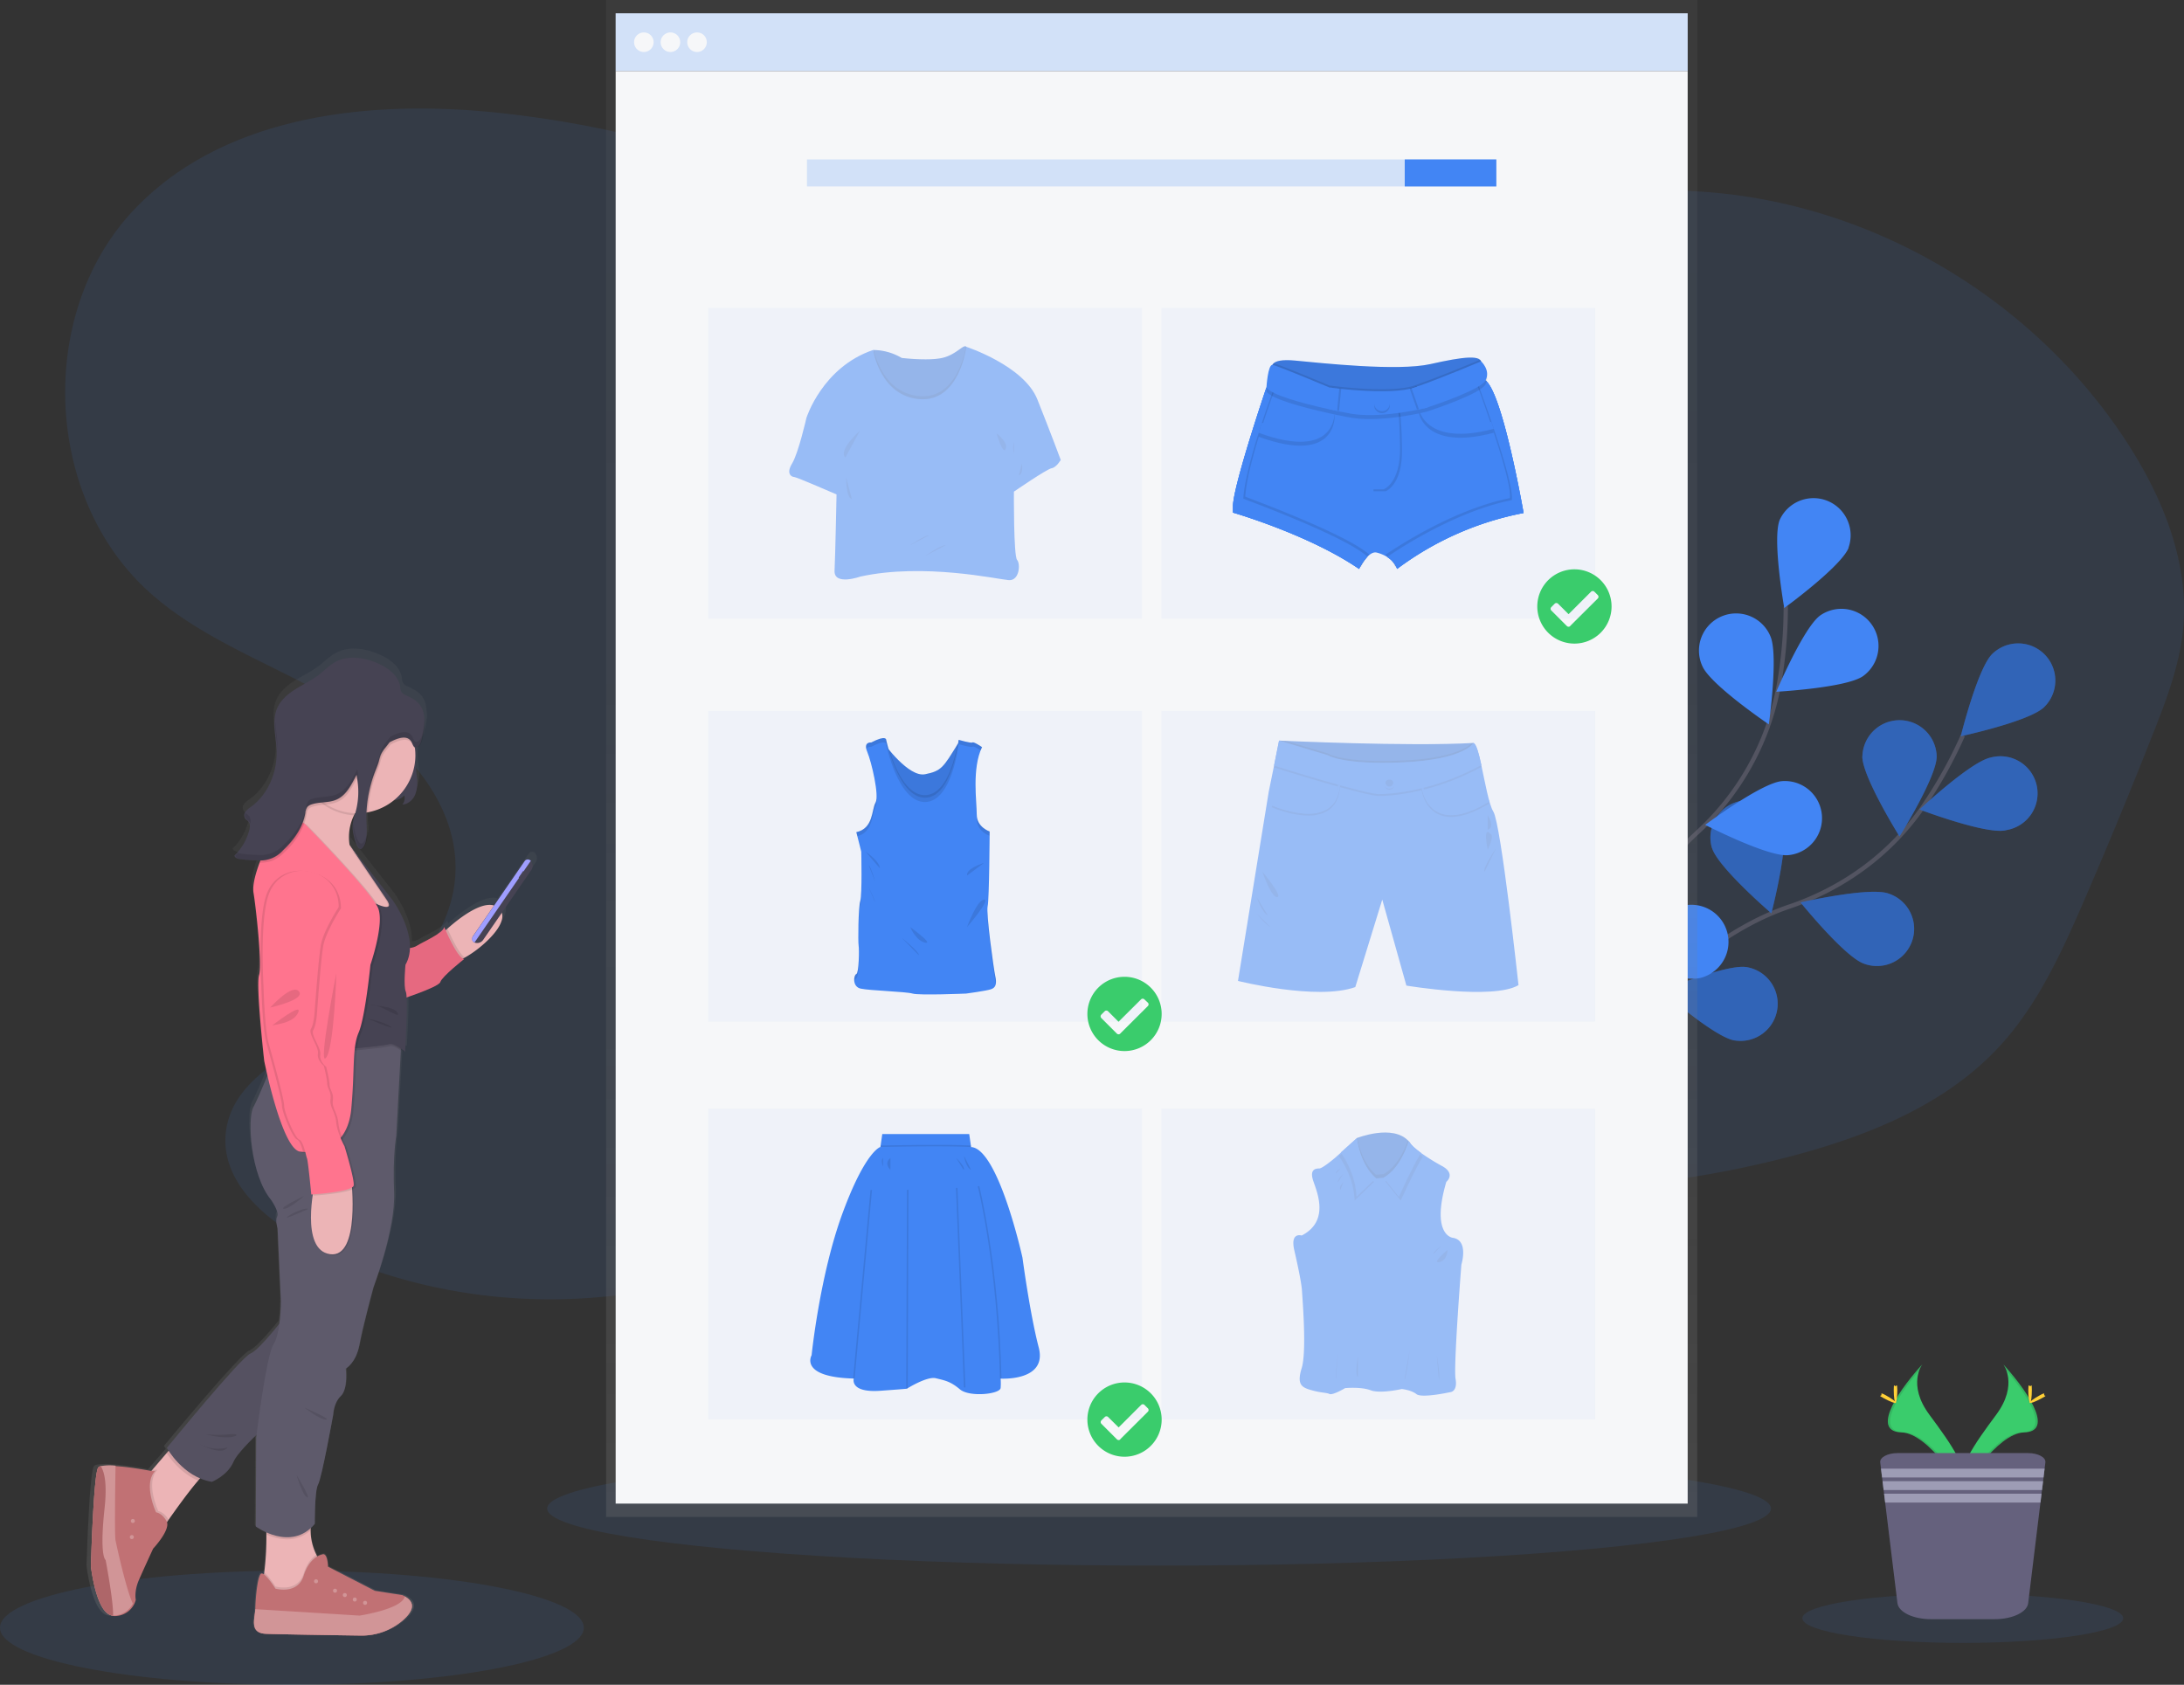 <svg id="_8fc77738-ee79-4216-bfe1-e1f5c470859a" data-name="8fc77738-ee79-4216-bfe1-e1f5c470859a" xmlns="http://www.w3.org/2000/svg" xmlns:xlink="http://www.w3.org/1999/xlink" viewBox="0 0 1015.59 783.53"><rect x="0" y="0" width="1015.59" height="783.53" fill="#333333" stroke="none"/><defs><style>.cls-1,.cls-3,.cls-8{fill:#4285f4;}.cls-1,.cls-10,.cls-16{opacity:0.1;}.cls-1,.cls-10,.cls-20,.cls-4,.cls-8{isolation:isolate;}.cls-15,.cls-2{fill:none;stroke-miterlimit:10;}.cls-2{stroke:#535461;stroke-width:2px;}.cls-20,.cls-4{opacity:0.25;}.cls-5{fill:url(#linear-gradient);}.cls-6{fill:#f6f7f9;}.cls-7,.cls-8{opacity:0.2;}.cls-9{fill:#3acc6c;}.cls-11{fill:#ffd037;}.cls-12{fill:#65617d;}.cls-13{fill:#9d9cb5;}.cls-14{opacity:0.5;}.cls-15{stroke:#4285f4;}.cls-17{fill:url(#linear-gradient-2);}.cls-18{fill:#ecb4b6;}.cls-19{fill:#c17174;}.cls-20{fill:#fff;}.cls-21{fill:#ff748e;}.cls-22{fill:#5e5a6b;}.cls-23{fill:#464353;}.cls-24{fill:#9f9eff;}</style><linearGradient id="linear-gradient" x1="535.54" y1="80.54" x2="535.54" y2="786" gradientTransform="matrix(1, 0, 0, -1, 0, 786)" gradientUnits="userSpaceOnUse"><stop offset="0" stop-color="gray" stop-opacity="0.25"/><stop offset="0.54" stop-color="gray" stop-opacity="0.12"/><stop offset="1" stop-color="gray" stop-opacity="0.1"/></linearGradient><linearGradient id="linear-gradient-2" x1="237.21" y1="-32.82" x2="237.21" y2="426.14" gradientTransform="matrix(1, 0, 0, -1, -92.22, 727.77)" xlink:href="#linear-gradient"/></defs><title>undraw_online_shopping_ga73</title><path class="cls-1" d="M637.08,126.32c-42.28,26.74-97.12,25-145.17,11.1s-92.2-38.69-139-56.3A490.82,490.82,0,0,0,230.78,52.36C171.11,46.19,104.48,53.7,62.9,96.93c-46.3,48.15-42.75,135,7.33,179.18,25.47,22.48,58.83,33.51,87.92,51.06s56,46.7,53.53,80.58c-2.29,31.36-29,55.43-56.54,70.53C133.81,490,107.54,502.69,105,526.86c-2.48,23.39,19.6,41.72,40.69,52.14,68.8,34,153.56,33.67,222.09-.86,24.45-12.32,46.93-28.7,72.57-38.3,67.33-25.21,141.51.17,212.8,9.45a469.33,469.33,0,0,0,181-11.91c35.3-9.42,70.74-23.82,95.54-50.65,17.88-19.35,29-43.83,39.49-68q16.73-38.69,32.16-77.9c6.18-15.7,12.26-31.7,13.85-48.5,2.89-30.43-9.28-60.51-25.87-86.2-39.4-61-105.71-103.87-177.51-114.76S664,101.77,608.29,148.3"/><ellipse class="cls-1" cx="135.74" cy="756.99" rx="135.74" ry="26.54"/><ellipse class="cls-1" cx="538.99" cy="701.56" rx="284.54" ry="26.54"/><path class="cls-2" d="M732.13,512.6s39.89-70.66,100-91C857.34,413.05,879.35,397,894.4,375A207.8,207.8,0,0,0,912.78,342"/><path class="cls-3" d="M950.51,328.89c-6.85,6.64-38.73,13.51-38.73,13.51s7.83-31.65,14.67-38.3a17.27,17.27,0,0,1,24.06,24.79Z"/><path class="cls-3" d="M932.48,386.18c-9.36,1.85-39.85-9.71-39.85-9.71s23.77-22.32,33.12-24.18A17.28,17.28,0,1,1,933.22,386c-.25.06-.49.11-.74.15Z"/><path class="cls-3" d="M866.78,448.17c-9-3.12-29.5-28.49-29.5-28.49s31.79-7.28,40.8-4.16a17.28,17.28,0,0,1-10.52,32.92Z"/><path class="cls-3" d="M806.57,483.88c-9.41-1.55-33.89-23.11-33.89-23.11s30.1-12.54,39.51-11a17.27,17.27,0,1,1-5.62,34.08h0Z"/><path class="cls-3" d="M866,351.77C866,361.31,883.3,389,883.3,389s17.28-27.66,17.29-37.2a17.28,17.28,0,0,0-34.55,0Z"/><path class="cls-3" d="M796.12,394.4c2.85,9.1,27.59,30.34,27.59,30.34s8.22-31.56,5.37-40.66a17.29,17.29,0,0,0-33,10.32Z"/><path class="cls-3" d="M733.84,445.19c1.27,9.46,22.08,34.57,22.08,34.57s13.43-29.71,12.16-39.17a17.27,17.27,0,1,0-34.24,4.6Z"/><path class="cls-4" d="M950.51,328.89c-6.85,6.64-38.73,13.51-38.73,13.51s7.83-31.65,14.67-38.3a17.27,17.27,0,0,1,24.06,24.79Z"/><path class="cls-4" d="M932.48,386.18c-9.36,1.85-39.85-9.71-39.85-9.71s23.77-22.32,33.12-24.18A17.28,17.28,0,1,1,933.22,386c-.25.06-.49.11-.74.15Z"/><path class="cls-4" d="M866.78,448.17c-9-3.12-29.5-28.49-29.5-28.49s31.79-7.28,40.8-4.16a17.28,17.28,0,0,1-10.52,32.92Z"/><path class="cls-4" d="M806.57,483.88c-9.41-1.55-33.89-23.11-33.89-23.11s30.1-12.54,39.51-11a17.27,17.27,0,1,1-5.62,34.08h0Z"/><path class="cls-4" d="M866,351.77C866,361.31,883.3,389,883.3,389s17.28-27.66,17.29-37.2a17.28,17.28,0,0,0-34.55,0Z"/><path class="cls-4" d="M796.12,394.4c2.85,9.1,27.59,30.34,27.59,30.34s8.22-31.56,5.37-40.66a17.29,17.29,0,0,0-33,10.32Z"/><path class="cls-4" d="M733.84,445.19c1.27,9.46,22.08,34.57,22.08,34.57s13.43-29.71,12.16-39.17a17.27,17.27,0,1,0-34.24,4.6Z"/><path class="cls-2" d="M734.43,511.19s7.83-80.76,54.49-123.71A123,123,0,0,0,827,319.66a206.8,206.8,0,0,0,3.4-37.66"/><path class="cls-3" d="M859.63,254.77c-3.57,8.85-29.93,28-29.93,28s-5.68-32.11-2.11-41a17.27,17.27,0,0,1,32,12.91Z"/><path class="cls-3" d="M866.35,314.43c-7.8,5.49-40.36,7.28-40.36,7.28s12.69-30,20.49-35.53a17.27,17.27,0,0,1,19.87,28.25Z"/><path class="cls-3" d="M831.44,397.71c-9.5.8-38.51-14.09-38.51-14.09s26.11-19.53,35.62-20.33a17.27,17.27,0,0,1,2.89,34.42Z"/><path class="cls-3" d="M790.84,454.77c-9.23,2.39-40.34-7.38-40.34-7.38s22.44-23.67,31.67-26.06a17.27,17.27,0,0,1,8.67,33.44Z"/><path class="cls-3" d="M791.66,309.87c3.87,8.72,30.86,27,30.86,27s4.59-32.28.73-41a17.28,17.28,0,1,0-31.59,14Z"/><path class="cls-3" d="M745,377.21c6.3,7.16,37.53,16.55,37.53,16.55s-5.28-32.18-11.57-39.35a17.29,17.29,0,0,0-26,22.8Z"/><path class="cls-3" d="M708.67,448.88c5,8.13,34.19,22.66,34.19,22.66s.24-32.61-4.75-40.74a17.27,17.27,0,1,0-29.44,18.08Z"/><polygon class="cls-5" points="281.84 0 281.84 27.38 281.84 705.46 789.24 705.46 789.24 27.38 789.24 0 281.84 0"/><rect class="cls-6" x="286.29" y="6.19" width="498.5" height="26.89"/><g class="cls-7"><rect class="cls-3" x="286.29" y="6.19" width="498.5" height="26.89"/></g><rect class="cls-6" x="286.29" y="33.08" width="498.5" height="666.19"/><circle class="cls-6" cx="299.4" cy="19.63" r="4.56"/><circle class="cls-6" cx="311.76" cy="19.63" r="4.56"/><circle class="cls-6" cx="324.12" cy="19.63" r="4.56"/><g class="cls-7"><rect class="cls-3" x="375.26" y="74.15" width="320.55" height="12.55"/></g><rect class="cls-3" x="653.22" y="74.15" width="42.59" height="12.55"/><g class="cls-7"><rect class="cls-8" x="329.32" y="330.62" width="201.72" height="144.49"/></g><g class="cls-7"><rect class="cls-8" x="329.32" y="143.19" width="201.72" height="144.49"/></g><g class="cls-7"><rect class="cls-8" x="329.32" y="515.61" width="201.72" height="144.49"/></g><g class="cls-7"><rect class="cls-8" x="540.04" y="330.62" width="201.72" height="144.49"/></g><g class="cls-7"><rect class="cls-8" x="540.04" y="143.19" width="201.72" height="144.49"/></g><g class="cls-7"><rect class="cls-8" x="540.04" y="515.61" width="201.72" height="144.49"/></g><path class="cls-9" d="M931.57,634.5s7.14,9.33-3.29,23.41-19,26-15.55,34.76c0,0,15.73-26.16,28.54-26.52S945.66,650.23,931.57,634.5Z"/><path class="cls-10" d="M931.57,634.5a11.74,11.74,0,0,1,1.46,2.92c12.5,14.68,19.15,28.38,7.14,28.73-11.18.32-24.61,20.32-27.82,25.37a11.9,11.9,0,0,0,.38,1.15s15.73-26.16,28.54-26.52S945.66,650.23,931.57,634.5Z"/><path class="cls-11" d="M944.84,646.39c0,3.28-.37,5.94-.82,5.94s-.83-2.66-.83-5.94.46-1.74.92-1.74S944.84,643.1,944.84,646.39Z"/><path class="cls-11" d="M949.39,650.31c-2.88,1.57-5.4,2.52-5.61,2.12s1.94-2,4.82-3.57,1.75-.42,2,0S952.27,648.77,949.39,650.31Z"/><path class="cls-9" d="M893.89,634.5s-7.14,9.33,3.29,23.41,19,26,15.55,34.76c0,0-15.73-26.16-28.54-26.52S879.78,650.23,893.89,634.5Z"/><path class="cls-10" d="M893.89,634.5a11.74,11.74,0,0,0-1.46,2.92c-12.5,14.68-19.15,28.38-7.14,28.73,11.19.32,24.61,20.32,27.82,25.37a9.11,9.11,0,0,1-.38,1.15S897,666.51,884.19,666.15,879.78,650.23,893.89,634.5Z"/><path class="cls-11" d="M880.62,646.39c0,3.28.37,5.94.83,5.94s.82-2.66.82-5.94-.46-1.74-.91-1.74S880.62,643.1,880.62,646.39Z"/><path class="cls-11" d="M876.07,650.31c2.89,1.57,5.4,2.52,5.62,2.12s-2-2-4.83-3.57-1.75-.42-2,0S873.19,648.77,876.07,650.31Z"/><ellipse class="cls-1" cx="912.73" cy="752.6" rx="74.6" ry="11.45"/><path class="cls-12" d="M951.13,680.1l-.36,2.91-.5,4.12-.21,1.71-.5,4.12-.22,1.72-.5,4.11-5.71,46.8c-.51,4.18-7.33,7.43-15.57,7.43H897.9c-8.24,0-15-3.25-15.56-7.43l-5.72-46.82-.5-4.11-.21-1.72-.51-4.12-.21-1.71-.5-4.12-.36-2.91c-.28-2.31,3.45-4.31,8.07-4.31h60.67C947.72,675.77,951.42,677.77,951.13,680.1Z"/><polygon class="cls-13" points="950.77 683.01 950.27 687.12 875.19 687.12 874.69 683.01 950.77 683.01"/><polygon class="cls-13" points="950.06 688.84 949.56 692.96 875.91 692.96 875.4 688.84 950.06 688.84"/><polygon class="cls-13" points="949.34 694.67 948.84 698.79 876.62 698.79 876.12 694.67 949.34 694.67"/><path class="cls-3" d="M591.61,171.11s-1.83-4.57,10.51-3.43,47.77,5.08,63.09,1.63,24.45-4.55,23.54,0-26.51,14.83-26.51,14.83l-33.15,3.43-24.45-3.89-13.13-7.77Z"/><path class="cls-10" d="M688.78,169.31c-.92,4.55-26.51,14.83-26.51,14.83l-33.15,3.43-24.45-3.88-13.12-7.77.09-4.8a2,2,0,0,1,.7-2.21c1.13-1,3.77-1.78,9.81-1.22,12.35,1.14,47.77,5.07,63.09,1.62,12.48-2.81,20.86-4.06,23-2A2,2,0,0,1,688.78,169.31Z"/><path class="cls-3" d="M708.48,238.54a143.1,143.1,0,0,0-58.82,26A10.87,10.87,0,0,0,645,259a16.49,16.49,0,0,0-4.76-2c-1.53-.39-3,.54-4.35,1.88a24.68,24.68,0,0,0-3.87,5.73c-23.31-16-58.67-26.21-58.67-26.21v-3.2a17.67,17.67,0,0,1,.23-2.25c.12-.86.27-1.62.46-2.55,3-15.26,14.86-50.13,14.86-50.13h13.41l26,5.4,29.25-1.79L687,177.77l3.82-.8c6.37,5,13.6,40,16.44,54.9.36,1.89.64,3.45.85,4.6C708.35,237.77,708.48,238.54,708.48,238.54Z"/><path class="cls-3" d="M578.16,231.93c.77-14.65,12.41-46.4,14.38-51.67h-3.67s-12.56,37-15.11,51.44a.21.21,0,0,0,0,.11c-.07.39-.14.77-.19,1.13-.12.86-.2,1.62-.23,2.25v3.2S608.7,248.61,632,264.6a24.68,24.68,0,0,1,3.87-5.73C627,250.77,593.18,237.57,578.16,231.93Z"/><path class="cls-3" d="M708.1,236.43c-.09-.51-.2-1.1-.32-1.75-.15-.84-.33-1.79-.53-2.85h0c-2.84-14.92-10.07-49.93-16.44-54.9l-3.82.8c2.32,6.23,17.27,46.91,16,54.85-25,5-50.34,21.25-58,26.44a10.87,10.87,0,0,1,4.69,5.57,143.1,143.1,0,0,1,58.82-26S708.35,237.77,708.1,236.43Z"/><path class="cls-10" d="M579.08,231c.76-14.65,12.41-46.4,14.38-51.66h-3.68s-12.56,37-15.11,51.43v.11q-.1.6-.18,1.14c-.12.86-.2,1.62-.23,2.25v3.2s35.35,10.21,58.67,26.21a24.64,24.64,0,0,1,3.86-5.73C627.88,249.88,594.1,236.65,579.08,231Z"/><path class="cls-3" d="M578.16,231.93c.77-14.65,12.41-46.4,14.38-51.67h-3.67s-12.56,37-15.11,51.44a.21.21,0,0,0,0,.11c-.07.39-.14.77-.19,1.13-.12.86-.2,1.62-.23,2.25v3.2S608.7,248.61,632,264.6a24.68,24.68,0,0,1,3.87-5.73C627,250.77,593.18,237.57,578.16,231.93Z"/><path class="cls-10" d="M707.19,235.51l-.32-1.75c-.16-.84-.33-1.78-.53-2.85h0C703.51,216,696.27,181,689.9,176l-3.81.81c2.32,6.23,17.27,46.91,16,54.85-25,5-50.35,21.25-58,26.43a10.93,10.93,0,0,1,4.69,5.58,143,143,0,0,1,58.81-26.06S707.44,236.87,707.19,235.51Z"/><path class="cls-3" d="M708.1,236.43c-.09-.51-.2-1.1-.32-1.75-.15-.84-.33-1.79-.53-2.85h0c-2.84-14.92-10.07-49.93-16.44-54.9l-3.82.8c2.32,6.23,17.27,46.91,16,54.85-25,5-50.34,21.25-58,26.44a10.87,10.87,0,0,1,4.69,5.57,143.1,143.1,0,0,1,58.82-26S708.35,237.77,708.1,236.43Z"/><path class="cls-10" d="M586.85,198.34s23.2,14.6,28.62-6.78l5.16,1.38s1.7,23.69-35.32,10.17Z"/><path class="cls-3" d="M586.85,196.51s23.2,14.6,28.62-6.78l5.16,1.38s1.7,23.69-35.32,10.17Z"/><path class="cls-10" d="M659.85,192.25s3,17.47,34.79,9l-1.12-3.3s-21.71,9-29.58-6.63Z"/><path class="cls-3" d="M659.85,190.42s3,17.47,34.79,9l-1.12-3.3s-21.71,9-29.58-6.63Z"/><path class="cls-10" d="M638.69,192v36.46h5.64s7.8-2.81,7.62-19.2-1.37-20.8-1.37-20.8Z"/><path class="cls-3" d="M637.78,191.11v36.46h5.64s7.8-2.81,7.62-19.2-1.38-20.8-1.38-20.8Z"/><path class="cls-10" d="M690.78,178.77c-2.3,4.28-23.18,11.31-26.87,12.52l-.56.18s-1.32.34-3.53.8c-6.72,1.4-21.7,4-33,1.72-1.64-.32-3.34-.67-5.07-1l-4-.87c-13-2.89-26.45-6.67-28.84-10,0,0,.65-10.87,2.84-10.58s26.64,10.58,26.64,10.58l.35,0c.63.08,2.06.26,4.07.49,7.94.87,24.67,2.25,33.67-.16.43-.12.83-.24,1.22-.38.68-.23,1.39-.47,2.12-.74,11.58-4.1,28.92-11.44,28.92-11.44S693.32,174.06,690.78,178.77Z"/><path class="cls-10" d="M688.78,169.31c-.92,4.55-26.51,14.83-26.51,14.83l-33.15,3.43-24.45-3.88-13.12-7.77.09-4.8a2,2,0,0,1,.7-2.21c4.35,1.32,26,10.43,26,10.43l.35,0c.63.08,2.06.26,4.07.49,7.94.87,24.67,2.25,33.67-.16.43-.12.83-.24,1.22-.38.68-.22,1.39-.47,2.12-.74,10.47-3.71,25.66-10.07,28.47-11.25A2,2,0,0,1,688.78,169.31Z"/><path class="cls-3" d="M690.78,176.93c-2.3,4.28-23.18,11.3-26.87,12.51l-.56.19s-1.32.33-3.53.79c-6.72,1.4-21.7,4-33,1.72-1.64-.32-3.34-.67-5.07-1l-4-.87c-13-2.89-26.45-6.67-28.84-10,0,0,.65-10.87,2.84-10.57s26.64,10.57,26.64,10.57l.35,0c.63.08,2.06.27,4.07.49,7.94.87,24.67,2.25,33.67-.16.43-.12.83-.24,1.22-.38.68-.22,1.39-.47,2.12-.74,11.58-4.1,28.92-11.44,28.92-11.44S693.32,172.24,690.78,176.93Z"/><circle class="cls-10" cx="642.65" cy="188.48" r="3.66"/><circle class="cls-3" cx="642.65" cy="187.56" r="3.66"/><path class="cls-10" d="M623.68,180.77l-1,10.32-4-.87,1-9.94C620.24,180.38,621.68,180.57,623.68,180.77Z"/><path class="cls-3" d="M622.78,180.77l-1,10.32-4-.87,1-9.94C619.33,180.38,620.78,180.57,622.78,180.77Z"/><path class="cls-10" d="M663,189.44l-.56.19s-1.31.33-3.53.79l-3.41-9.79c.43-.12.84-.24,1.23-.38.68-.22,1.39-.47,2.12-.74Z"/><path class="cls-3" d="M663.94,189.44l-.56.19s-1.32.33-3.53.79l-3.41-9.79c.43-.12.83-.24,1.22-.38.68-.22,1.39-.47,2.12-.74Z"/><g class="cls-14"><path class="cls-3" d="M406,162.77a26.34,26.34,0,0,1,13.29,3.69s12.18,1.48,18.82,0,10-6.64,11.26-5.17,1.29,15.32,1.29,15.32L445,191.93,432,201.52l-20.48-5.9-6.78-17.33Z"/><path class="cls-10" d="M450.68,176.63,445,192,432,201.54l-20.48-5.9-6.78-17.35,1.29-15.5h.3a27.15,27.15,0,0,1,13,3.7s12.18,1.48,18.82,0c6.31-1.4,9.63-6.14,11-5.34h0a.65.65,0,0,1,.21.16C450.68,162.77,450.68,176.63,450.68,176.63Z"/><path class="cls-10" d="M450.68,176.63,445,192,432,201.54l-20.48-5.9-6.78-17.35,1.29-15.5h.3c1.14,4.89,6,20.33,21.48,21.42,15.92,1.11,20.44-17.83,21.38-23.05a.65.65,0,0,1,.21.16C450.68,162.77,450.68,176.63,450.68,176.63Z"/><path class="cls-3" d="M406,162.77s3.32,21.59,21.78,22.88,21.59-24.36,21.59-24.36,26.76,8.77,33,24.41,10.89,28.19,10.89,28.19-2,3.5-4.25,3.87-17.53,10.89-17.53,10.89-.18,29.9,1.48,31.74,1.11,9.78-3.88,9.41-39.49-8.12-69-1.66c0,0-12.36,4.43-12-2.77s.92-35.43.92-35.43-18.64-8.12-19.74-8.12-3.88-1.46-.93-6.27S375,194.33,375,194.33,382.4,170.77,406,162.77Z"/><path class="cls-10" d="M463.41,201.54s5.54,4.06,4.25,7.2S463.41,201.54,463.41,201.54Z"/><path class="cls-10" d="M471.53,205.44a9.93,9.93,0,0,0,0,5.51"/><path class="cls-10" d="M475.22,215.57s.74,5-1.47,5.53"/><path class="cls-10" d="M399.93,200.25s-10.33,9-6.83,12.55"/><path class="cls-10" d="M393.47,222s-.17,9.41,2.68,10.15"/><path class="cls-10" d="M423.18,253.58s7-4.79,8.86-4.61"/><path class="cls-10" d="M430.18,258.57s7.58-5.36,9.61-5"/></g><g class="cls-14"><path class="cls-3" d="M594.78,344.42s60.38,2.86,90.4,1.1l-.66,7.92-53.12,7-15.72-4.84Z"/><path class="cls-10" d="M685.22,345.52l-.66,7.92-53.11,7-15.73-4.84-20.94-11.18s1.24.07,3.45.16h0c13.1.57,60.27,2.41,86.17,1Z"/><path class="cls-3" d="M706.12,458.14c-11.66,7-52.13.22-52.13.22l-11.22-40-12.54,40.69c-17.81,6.38-54.55-2.86-54.55-2.86l14.3-88,2.47-12.13,2.33-11.64,22.66,6.82s6.81,4.62,35.19,3.3,32.55-9,32.55-9c1.25.36,2.44,4.77,3.64,10.25,1.74,8,3.51,18.26,5.6,21.65C698,383.14,706.12,458.14,706.12,458.14Z"/><path class="cls-10" d="M688.86,356.65c-25.3,13.89-47.08,13.51-47.08,13.51-5.39.66-49.33-13.23-49.33-13.23l2.33-11.63,22.66,6.82s6.81,4.62,35.19,3.3,32.55-9,32.55-9C686.47,346.77,687.66,351.17,688.86,356.65Z"/><path class="cls-10" d="M685.22,345.52l-.66,7.92-53.11,7-15.73-4.84-20.94-11.18s1.24.07,3.45.16h0l19.2,5.78s6.81,4.62,35.19,3.3c22.29-1,29.65-6,31.78-8.09Z"/><path class="cls-3" d="M688.86,355.77c-25.3,13.89-47.08,13.51-47.08,13.51-5.39.66-49.33-13.23-49.33-13.23l2.33-11.63,22.66,6.82s6.81,4.62,35.19,3.3,32.55-9,32.55-9C686.47,345.88,687.66,350.29,688.86,355.77Z"/><circle class="cls-10" cx="646.07" cy="364.87" r="2.31"/><circle class="cls-15" cx="646.07" cy="363.99" r="2.31"/><path class="cls-10" d="M587,405.35s4.07,12.1,6.93,11.88S587,405.35,587,405.35Z"/><path class="cls-10" d="M584.37,417.23s2.53,7.26,5.17,8.47"/><path class="cls-10" d="M584.37,424.82s4,5.06,6.37,6.27"/><path class="cls-10" d="M691.78,379.07s3.74,5.61,0,6.82"/><path class="cls-10" d="M693.48,388.19c-4.34-5.15-1.66,7-1.66,7S694.59,389.51,693.48,388.19Z"/><path class="cls-10" d="M695.67,394.46s-6.6,9.79-5.28,10.89"/><path class="cls-10" d="M608.36,379.28c-8.09,0-16.53-3.66-17-3.88l.36-.81c.16.08,16.31,7.09,25,1.83,3.3-2,5.15-5.52,5.51-10.5l.88.07c-.38,5.28-2.38,9-5.94,11.18A16.93,16.93,0,0,1,608.36,379.28Z"/><path class="cls-3" d="M608.36,378.4c-8.09,0-16.53-3.66-17-3.88l.36-.8c.16.07,16.31,7.08,25,1.82,3.3-2,5.15-5.52,5.51-10.5l.88.07c-.38,5.28-2.38,9-5.94,11.18A16.93,16.93,0,0,1,608.36,378.4Z"/><path class="cls-10" d="M674.78,379.94a13.68,13.68,0,0,1-6-1.29c-6.56-3.16-7.62-10.9-7.67-11.23l.88-.11c0,.08,1,7.61,7.18,10.55,5.46,2.63,13.21,1,23-5l.45.75C685.65,377.83,679.68,379.94,674.78,379.94Z"/><path class="cls-3" d="M674.78,379.06a13.68,13.68,0,0,1-6-1.29c-6.56-3.16-7.62-10.9-7.67-11.23l.88-.11c0,.08,1,7.61,7.18,10.55,5.46,2.63,13.21,1,23-5l.45.75C685.65,377,679.68,379.06,674.78,379.06Z"/></g><path class="cls-3" d="M411.12,345.77s11.35,15.85,19.06,14.31,8.47-3.23,15.32-14.31l5.62,12.93-6.62,16-7.84,10.15L420,382.24l-5.38-18.16Z"/><path class="cls-10" d="M451.12,358.69l-6.62,16-7.84,10.15L420,382.23l-5.38-18.16-3.54-18.3s1,1.38,2.56,3.28c3.81,4.55,11.06,12.11,16.5,11,7.6-1.52,8.45-3.19,15.05-13.86l.27-.45Z"/><path class="cls-10" d="M451.12,358.69l-6.62,16-7.84,10.15L420,382.23l-5.38-18.16-3.54-18.3s1,1.38,2.56,3.28c2.48,8,7.81,20.83,16.5,20.72,9.81-.11,13.77-16.36,15.05-23.55l.27-.45Z"/><path class="cls-3" d="M405.12,345.3s-3.85-.46-1.85,4.31,5.69,20.46,3.85,23.69-.92,12-8.92,13.7l2.3,9.07s.46,20-.46,22.93-1.08,19.07-.77,20.76.16,12.77-1.07,13.24-2,5.84,2,6.76,21.07,1.39,24.15,2.31,24.92,0,24.92,0,9.23-1.23,11.54-2,2.77-2.61,2-6.15-4.31-29.23-3.54-32.46.93-34.77.93-34.77-6-2-6-7.85-2.31-21.54,2.46-31.38c0,0-3.85-2.64-4.46-2.17s-6.42-1.22-6.42-1.22-3,26.77-15.55,26.92-18.14-26.92-18.14-26.92S412.2,341.61,405.12,345.3Z"/><path class="cls-10" d="M423.27,431.15s2.59,6.31,6.91,7.23S423.27,431.15,423.27,431.15Z"/><path class="cls-10" d="M419.27,436.07s8.36,6.77,8,8.16"/><path class="cls-10" d="M402.5,396.07s6.62,4.46,6.62,7.69"/><path class="cls-10" d="M407,410.07s-1.84-6.46-3.07-7.84"/><path class="cls-10" d="M403.89,412.53s2.77,5.54,3.07,7.08"/><path class="cls-10" d="M457.58,401.3s-8.61,2.62-7.85,5.85"/><path class="cls-10" d="M449.69,431.15s11.28-13.08,7.89-12.77S449.69,431.15,449.69,431.15Z"/><g class="cls-16"><path d="M454.19,378.84c0-2.7-.49-7.5-.55-12.85-.06,6.14.55,11.82.55,14.85,0,5.72,5.73,7.75,6,7.84v-2S454.19,384.69,454.19,378.84Z"/><path d="M462.78,455.92a14.26,14.26,0,0,1,.27,1.59,9.88,9.88,0,0,0-.27-3.59c-.66-3-3.34-22.26-3.62-29.78C458.86,429.28,462.08,452.56,462.78,455.92Z"/><path d="M399.13,436c0-5.49.31-13.06.91-15,.49-1.56.59-7.94.58-13.58,0,5.06-.15,10.2-.58,11.58C399.36,421.15,399.1,430.53,399.13,436Z"/><path d="M405.12,347.3c7.07-3.69,6.92-1.23,6.92-1.23s5.54,27.08,18.14,26.92,15.6-26.92,15.6-26.92,5.85,1.69,6.46,1.22,2.66,1,3.79,1.72c.21-.53.43-1.05.68-1.55,0,0-3.85-2.64-4.47-2.17s-6.46-1.22-6.46-1.22-3,26.77-15.55,26.92-18.14-26.92-18.14-26.92.15-2.46-6.92,1.23c0,0-3.13-.36-2.26,3.09C403.41,347.1,405.12,347.3,405.12,347.3Z"/><path d="M398.19,455c1-.37,1.27-7.22,1.21-11,0,3.8-.4,8.69-1.21,9s-1.2,2-.89,3.63C397.46,455.77,397.78,455.14,398.19,455Z"/><path d="M407.12,375.3a8.58,8.58,0,0,0,.47-4.11,5.28,5.28,0,0,1-.47,2.11c-1.85,3.23-.93,12-8.93,13.7l.48,1.88C406.15,386.94,405.31,378.47,407.12,375.3Z"/></g><path class="cls-3" d="M451.56,533.41c-3.78,6.88-42.15,0-42.15,0l.1-.69.76-5.33H450.7l.77,5.32Z"/><path class="cls-10" d="M451.56,533.41c-3.78,6.88-42.15,0-42.15,0l.1-.69c1.84,0,29.6-.66,42,0Z"/><path class="cls-3" d="M409.41,533.41h0s-6.88,1.72-17.55,30.62-14.45,66.24-14.45,66.24-6,10.16,19.61,10.84c0,0-2.06,6.71,12.39,5.68s12.37-1,12.37-1,9.29-5.85,13.42-4.82,6.71,1.38,11.18,5.16,18.76,2.24,18.93-.68a28.19,28.19,0,0,0,0-4.31s21.85,1.38,17.72-14.45-7.57-41.81-7.57-41.81-11.18-50.75-23.92-51.44S409.41,533.41,409.41,533.41Z"/><rect class="cls-10" x="357.04" y="596.94" width="88.12" height="0.69" transform="translate(-230.5 941.84) rotate(-84.73)"/><rect class="cls-10" x="375.74" y="599.17" width="92.39" height="0.69" transform="translate(-179.2 1019.14) rotate(-89.78)"/><path class="cls-15" d="M443,553.37"/><rect class="cls-10" x="444.39" y="553.28" width="0.69" height="92.8" transform="matrix(1, -0.04, 0.04, 1, -21.98, 16.94)"/><path class="cls-10" d="M465,641.12c-1.2-52.85-10.2-89-10.31-89.35l.67-.17c.09.36,9.14,36.61,10.33,89.55Z"/><path class="cls-10" d="M410.61,538.57s-1.2.69,0,4"/><path class="cls-10" d="M414.06,538.57s-3.27,2.06,0,5.51"/><path class="cls-10" d="M444.68,538.57s4.47,4.3,3.44,5.51"/><path class="cls-10" d="M448.28,537.54s.7,5.16,3.28,6.54"/><g class="cls-14"><path class="cls-3" d="M630.9,529.29s16.88-6.72,24.18,1.48-5,18.18-5,18.18l-5.16,10.3-12.14-1.33-2.86-14.24Z"/><path class="cls-10" d="M650.08,548.9l-5.16,10.3-12.14-1.29-2.86-14.23,1-14.39.27-.1c2.14-.79,16.59-5.83,23.5,1.11a5.44,5.44,0,0,1,.41.42C662.38,538.88,650.08,548.9,650.08,548.9Z"/><path class="cls-10" d="M650.08,548.9l-5.16,10.3-12.14-1.29-2.86-14.23,1-14.39.27-.1c2.09,11.45,7.67,16.28,8.61,17l.14.1,3.43-.28c6.67-3.68,10.19-12.43,11.32-15.74a5.44,5.44,0,0,1,.41.42C662.38,538.88,650.08,548.9,650.08,548.9Z"/><path class="cls-3" d="M679.56,588.12s-3.72,47.38-2.71,53.1-2.15,6.15-2.15,6.15-13.46,3-16,1-6.87-2.39-6.87-2.39-10,2.29-14.46.58-11.88-1-11.88-1-5.72,3.44-7.3,2.72-3.58-.43-8.16-1.71-7.16-2.44-4.73-10.31.3-32.78.15-35.79-1.57-10.3-3.58-19,3.43-6.87,3.43-6.87c12.75-6.58,7.45-19.47,5.45-25.19s1.14-6,2.71-6,7.59-5.15,7.59-5.15l2.44-2.19,7.44-6.68c1.85,12.51,7.85,17.76,8.85,18.54l.14.11,3.43-.29c8.3-4.57,11.73-17,11.73-17,1,1.7,3.23,3.64,5.72,5.44a96.67,96.67,0,0,0,10.17,6.3c6,3.58,1.58,7.16,1.58,7.16-7.3,24.9,3,26,3,26C683.14,576.77,679.56,588.12,679.56,588.12Z"/><path class="cls-10" d="M623.31,543.46s-2.15,1.15-2.15,2.43"/><path class="cls-10" d="M624.6,545.89s-2.86,3-2.36,3.87"/><path class="cls-10" d="M624.6,549.77s-2.15,2.29-1.29,3.58"/><path class="cls-10" d="M638.92,549.65l-9,8.69c-.33-9.66-5-17.39-7.3-20.65l7.44-6.68C631.88,543.62,637.93,548.87,638.92,549.65Z"/><path class="cls-3" d="M639.78,547.93l-9,8.7c-.32-9.67-5-17.39-7.29-20.66l7.44-6.68C632.78,541.9,638.78,547.15,639.78,547.93Z"/><path class="cls-10" d="M661.66,537.88c-3.6,5.62-10.29,20.46-10.29,20.46l-7.16-8.87c8.3-4.58,11.73-17,11.73-17C656.94,534.13,659.17,536.07,661.66,537.88Z"/><path class="cls-3" d="M660.78,536.16c-3.59,5.63-10.29,20.47-10.29,20.47l-7.14-8.86c8.3-4.57,11.73-17,11.73-17C656.08,532.42,658.31,534.36,660.78,536.16Z"/><path class="cls-10" d="M655.52,627.91s-1.53,13-2.41,13.74"/><path class="cls-10" d="M668.11,630.2s1.72,9.3,1,11.45"/><path class="cls-10" d="M631.47,630.77s-1.57,8.73,0,9.73"/><path class="cls-10" d="M622.18,629.48s-1.3,10.31-1,12.17"/><path class="cls-10" d="M670.26,579.24s-4,3.15-3.72,4"/><path class="cls-10" d="M673.12,581.25s-7.66,6.44-3.83,5.72S673.12,581.25,673.12,581.25Z"/></g><path class="cls-17" d="M248.78,396.77l.05-.07-.09-.07h0l-.54-.36.11.08a1.79,1.79,0,0,0-2.36.52l-.22.31h0l-12.15,17.48-2.12,3.11c-6.41-1.93-16.82,6.19-22.09,10.85-.33.29-.64.56-.92.82-.42-.94-.67-1.54-.67-1.54-.26,2.86-10.36,7.15-12.72,8.71a8.45,8.45,0,0,1-3.52,1.18c.34-10.87-8.07-22.31-8.07-22.31l-20.55-26.15a23.06,23.06,0,0,1,2.1-13.87c.17-.34.34-.68.53-1h.1a22.75,22.75,0,0,0-1.29,6.83c0,1.77,1.69,10.35,4,10a1.26,1.26,0,0,0,1.18-.56c1.84-2.14,2-5.78,1.91-9.15a18.25,18.25,0,0,1-.33,2.95c.15-2.8-.17-5.76-.17-7.87,0-.84,0-1.67.06-2.51h.25v0h.26a27.6,27.6,0,0,0,12.55-5.82,6.71,6.71,0,0,0,4.72-2.21,4.57,4.57,0,0,1-.89,4.28c2.75-.13,5.08-2.27,6.14-4.78a16.61,16.61,0,0,0,.78-8,55.29,55.29,0,0,1-.59-8.13,29.83,29.83,0,0,0,.24-4.43,7.69,7.69,0,0,0-.24-1.34h.08a2,2,0,0,0,1.43-.56c1.14-.88,1.51-2.6,1.8-3.92a33.21,33.21,0,0,0,1.06-9.31c-.06.95-.18,1.91-.32,2.86.25-3.6-.25-7.1-2.63-9.71-1.64-1.79-3.93-2.84-6.13-3.89a4.49,4.49,0,0,1-2-1.43,5.79,5.79,0,0,1-.62-2.48c-.77-5.26-5.72-8.92-10.65-11-6.34-2.76-14-3.94-20.05-.66-3,1.59-5.3,4.08-8,6.11-3.38,2.57-7.28,4.37-10.89,6.61s-7,5.08-8.77,8.94c-2.65,6-.66,12.8-.33,19.31.53,10.25-3.69,21-12.05,27a10.75,10.75,0,0,0-2.65,2.29,2.87,2.87,0,0,0-.22,3.27c.43.56,1.11.88,1.58,1.41.95,1.08.76,2.73.39,4.11a25.7,25.7,0,0,1-7,11.86c.15,1.06,1.46,1.48,2.53,1.64a58.25,58.25,0,0,0,8.55.62h1.23c-.13.33-.27.68-.41,1-1.55,4.08-3.56,10.36-2.89,14.2,1,6.06,4.2,33.77,2.62,38.63s2.54,40.1,2.54,40.1.55,2.72,1.5,6.78c-2.47,5.82-5.29,12.28-6.7,14.87-2.84,5.19-1.44,31.69,8.35,43.47,0,0,4,5.72,3,7.79s.18,5.72.18,5.72l1.55,34.29a87.58,87.58,0,0,1-.72,10.48c-4.18,5.17-10.62,12.71-13.65,13.94-4.69,1.91-39.67,44.34-39.67,44.34s.28.51.83,1.34l-1,1.14-6.71,7.78-.53.61c-1.26-.24-9.65-1.76-16.3-2.24H51.9V681a24.88,24.88,0,0,0-7,.19,2.24,2.24,0,0,0-1.16.6c-2.27,2.78-3.49,46.42-3.49,46.42s2.42,21.85,10,23.07a4.1,4.1,0,0,0,1.2.22h.33a10.44,10.44,0,0,0,9-5.61,8.93,8.93,0,0,0,.75-2S60.65,740,63,734.59s6.77-14.82,6.77-14.82,8-8.41,6.57-12.49c.22-.33.48-.69.76-1.1,3-4.28,9.08-12.73,14-18.37a14.53,14.53,0,0,1,1-1.08,24.09,24.09,0,0,0,5.58,1.61s7.52-2.94,10.31-9.52c1.19-2.8,5.86-7.76,10.83-12.53l-.16,1.27-.17,41.74a29.91,29.91,0,0,0,5.14,2.83v1a133.91,133.91,0,0,1-1.08,17.79l-.15.93c-.62-.44-1.16-.59-1.5-.25-1.54,1.56-2.5,11.52-2.59,16.11v.46c-.25,4.58-2.86,11.24,5,11.58,5.88.25,31.23.63,44.79.83a30.13,30.13,0,0,0,20-7.09c4.31-3.69,6.92-8.08,1-11.31-.36-.2-.74-.39-1.16-.58l-13-2-22.21-11.34s-.13-6.86-2.8-5.72a7.4,7.4,0,0,0-2.25.89c-.13-.25-.27-.52-.4-.8a25.48,25.48,0,0,1-2.74-11.56,8.17,8.17,0,0,1,.05-1.1,21.91,21.91,0,0,0,1.84-1.89s-.17-15.59,1.58-18.53,7.17-32.74,7.17-32.74.17-5.54,3.67-8.83,2.27-12.82,2.27-12.82,4.9-2.6,6.47-11.08,6.65-27,6.65-27,10.49-27.37,9.8-44.68,1-26.33,1-26.33l2.18-40.24v-.62c.87.66,1.46,1.2,1.46,1.2V486c.32.27.5.44.5.44s1.12-18.26.74-25.5c6.12-2.08,15.44-5.5,16-7.24.78-2.59,11.28-10.78,11.28-10.78a1.84,1.84,0,0,1-.64-.24c.33-.15.67-.33,1-.52,6.88-3.68,19.66-14.44,17.51-21l14-20.09A3.41,3.41,0,0,0,248.78,396.77Z"/><path class="cls-18" d="M216.21,445.29a9.16,9.16,0,0,1-3.35,1.27c-4.37.13-8-11.7-8-11.7s1.24-1.26,3.22-3c5.86-5.21,18.15-14.83,23.91-9.45C238.49,428.42,223.78,441.22,216.21,445.29Z"/><path class="cls-18" d="M149.78,727.42l-16.13,17.41s-14.92.17-12-8.06a30.19,30.19,0,0,0,1.24-5.48,133,133,0,0,0,1-17.62c0-3.86-.06-6.57-.06-6.57s23.49-10.29,21.09.43a20,20,0,0,0-.48,4.08,25.58,25.58,0,0,0,2.68,11.45A25.93,25.93,0,0,0,149.78,727.42Z"/><path class="cls-10" d="M149.78,727.42l-16.13,17.41s-14.92.17-12-8.06a30.19,30.19,0,0,0,1.24-5.48c2.13,1.65,5.19,6.51,5.19,6.51s10.29,3,13.12-6c1.58-5,4.08-7.53,6-8.74A26.59,26.59,0,0,0,149.78,727.42Z"/><path class="cls-19" d="M187.2,753.64a29.34,29.34,0,0,1-19.64,7c-13.3-.19-38.15-.58-43.92-.82-7.72-.34-5.16-6.93-4.91-11.47v-.45c.09-4.55,1-14.41,2.54-15.95s6.81,6.86,6.81,6.86,10.29,3,13.12-6,8.58-9.87,8.58-9.87c2.61-1.13,2.74,5.66,2.74,5.66l21.78,11.23,12.78,2c.41.19.78.38,1.13.57C194,745.64,191.43,750,187.2,753.64Z"/><circle class="cls-20" cx="146.96" cy="735.39" r="0.94"/><circle class="cls-20" cx="155.8" cy="739.77" r="0.94"/><circle class="cls-20" cx="160.34" cy="741.8" r="0.94"/><circle class="cls-20" cx="169.77" cy="745.42" r="0.94"/><circle class="cls-20" cx="164.97" cy="743.88" r="0.94"/><path class="cls-19" d="M187.2,753.64a29.34,29.34,0,0,1-19.64,7c-13.3-.19-38.15-.58-43.92-.82-7.72-.34-5.16-6.93-4.91-11.47l48.47,3s19.85-3,21-8.92C194,745.64,191.43,750,187.2,753.64Z"/><path class="cls-20" d="M187.2,753.64a29.34,29.34,0,0,1-19.64,7c-13.3-.19-38.15-.58-43.92-.82-7.72-.34-5.16-6.93-4.91-11.47l48.47,3s19.85-3,21-8.92C194,745.64,191.43,750,187.2,753.64Z"/><path class="cls-18" d="M97,683.69a34,34,0,0,0-4.86,4.88c-4.81,5.58-10.76,14-13.71,18.18-1.14,1.64-1.83,2.67-1.83,2.67l-6.44-.95s-6.94-10.63-6.85-10.88,5.5-11.67,5.5-11.67l2.09-2.45,6.59-7.7,3-3.48S102.78,679.49,97,683.69Z"/><path class="cls-10" d="M78.4,706.77c-1.14,1.64-1.83,2.67-1.83,2.67l-6.44-1s-6.94-10.63-6.85-10.88,5.5-11.69,5.5-11.69l2.09-2.45.68.13h1.64c-5.75,6,.42,19.2.42,19.2S76.27,703.05,78.4,706.77Z"/><path class="cls-19" d="M71.21,720.21s-4.29,9.26-6.61,14.58S63.14,744,63.14,744a9.06,9.06,0,0,1-.73,2,10.11,10.11,0,0,1-8.78,5.56h-.42c-7.82-.2-10.3-22.9-10.3-22.9s1.2-43.21,3.43-46a2.15,2.15,0,0,1,1.13-.6,24.12,24.12,0,0,1,6.89-.19c7.07.51,16.16,2.25,16.16,2.25h1.63c-5.75,6,.42,19.21.42,19.21s2.75.25,4.89,4.11S71.21,720.21,71.21,720.21Z"/><circle class="cls-20" cx="61.77" cy="707.35" r="0.94"/><circle class="cls-20" cx="61.3" cy="714.84" r="0.94"/><path class="cls-19" d="M61.78,745.77A10.11,10.11,0,0,1,53,751.33h-.41c-7.82-.2-10.31-22.9-10.31-22.9s1.2-43.21,3.43-46a2.15,2.15,0,0,1,1.13-.6,24.12,24.12,0,0,1,6.89-.19c-.13,7.77-.5,32.32,0,34.76S58.66,739.26,61.78,745.77Z"/><path class="cls-20" d="M61.78,745.77A10.11,10.11,0,0,1,53,751.33h-.41c-7.82-.2-10.31-22.9-10.31-22.9s1.2-43.21,3.43-46a2.15,2.15,0,0,1,1.13-.6,24.12,24.12,0,0,1,6.89-.19c-.13,7.77-.5,32.32,0,34.76S58.66,739.26,61.78,745.77Z"/><path class="cls-19" d="M52.58,751.35c-7.82-.2-10.31-22.9-10.31-22.9s1.2-43.21,3.43-46a2.15,2.15,0,0,1,1.13-.6c1.64,2.44,3.08,7.84,1.78,19.72-2.44,22.51.5,23.93.5,23.93S52.78,744.63,52.58,751.35Z"/><path class="cls-10" d="M52.58,751.35c-7.82-.2-10.31-22.9-10.31-22.9s1.2-43.21,3.43-46a2.15,2.15,0,0,1,1.13-.6c1.64,2.44,3.08,7.84,1.78,19.72-2.44,22.51.5,23.93.5,23.93S52.78,744.63,52.58,751.35Z"/><path class="cls-10" d="M216.21,445.29a9.16,9.16,0,0,1-3.35,1.27c-4.37.13-8-11.7-8-11.7s1.24-1.26,3.22-3C209.51,435.06,213.45,443.69,216.21,445.29Z"/><path class="cls-21" d="M188.17,441s3.6.26,5.91-1.28,12.22-5.79,12.48-8.62c0,0,5.91,14.4,9.26,14.92,0,0-10.29,8.1-11.06,10.67s-20.84,8.88-20.84,8.88Z"/><path class="cls-10" d="M188.17,441s3.6.26,5.91-1.28,12.22-5.79,12.48-8.62c0,0,5.91,14.4,9.26,14.92,0,0-10.29,8.1-11.06,10.67s-20.84,8.88-20.84,8.88Z"/><path class="cls-10" d="M97,683.69a34,34,0,0,0-4.86,4.88c-7.76-3.25-12.76-9.89-14.66-12.8l3-3.48S102.78,679.49,97,683.69Z"/><path class="cls-22" d="M133.67,610.77s-12.58,16.81-17.18,18.7-38.89,43.9-38.89,43.9S85,686.92,98.52,689.14c0,0,7.37-2.91,10.12-9.43S133,654.77,133,654.77Z"/><path class="cls-10" d="M133.67,610.77s-12.58,16.81-17.18,18.7-38.89,43.9-38.89,43.9S85,686.92,98.52,689.14c0,0,7.37-2.91,10.12-9.43S133,654.77,133,654.77Z"/><path class="cls-10" d="M95.56,667A54.78,54.78,0,0,0,107,667C113.78,666.37,108.68,670.49,95.56,667Z"/><path class="cls-10" d="M92.47,671.39s9,5.14,12.48,2.57S101.6,676.44,92.47,671.39Z"/><path class="cls-10" d="M145,707.53a20,20,0,0,0-.48,4.08c-6.95,6.31-15.32,4.36-20.55,2.06,0-3.86-.06-6.57-.06-6.57S147.39,696.77,145,707.53Z"/><path class="cls-22" d="M186.66,483.82l-.25,4.74-2.14,39.85s-1.72,8.92-1,26.06-9.64,44.3-9.64,44.3-5,18.35-6.52,26.75-6.34,11-6.34,11,1.2,9.43-2.23,12.69-3.6,8.74-3.6,8.74-5.32,29.5-7,32.42-1.55,18.35-1.55,18.35c-11.14,13.2-27.43,1.2-27.43,1.2l.17-41.33s4.63-38.07,8.06-43.39,3.43-19.89,3.43-19.89l-1.53-34s-1.22-3.6-.17-5.66-2.93-7.71-2.93-7.71c-9.61-11.67-11-37.91-8.19-43s11.12-25.72,11.12-25.72l11.47-6.69,20.73.61Z"/><path class="cls-10" d="M137.88,685.92s2.71,9.39,4.89,10.42S137.88,685.92,137.88,685.92Z"/><path class="cls-10" d="M141.61,654.67s7,5.54,10,5.53S141.61,654.67,141.61,654.67Z"/><path class="cls-18" d="M183.92,422.51v11.32l-7.47-3.22L169,427.4l-16.22-15.95s-12.83-8.33-19.69-15.92c-3.92-4.33-5.89-8.42-2.44-10.58a21.56,21.56,0,0,0,4.49-3.93,73.29,73.29,0,0,0,8.94-13.2c.11-.19.22-.38.32-.57,3.34-6.13,5.55-11.36,5.55-11.36s9.4,3,15.44,7.28c.49.34,1,.69,1.39,1.05,3.37,2.76,5.05,6,1.94,9.16a24.14,24.14,0,0,0-2.21,2.64h0a22,22,0,0,0-1.38,2.16c-.18.34-.36.67-.52,1a23.07,23.07,0,0,0-2.06,13.73Z"/><path class="cls-23" d="M182.55,341.77c.39.68.93,1.26,1.29,2a9.37,9.37,0,0,1,.57,4.8,27.37,27.37,0,0,0,.5,7.66c.53,2.26,1.52,4.44,1.6,6.76.11,3.27-1.59,6.3-3.23,9.13a6.57,6.57,0,0,0,4.7-2.19,4.56,4.56,0,0,1-.86,4.23c2.69-.13,5-2.25,6-4.73a16.48,16.48,0,0,0,.77-8,54.3,54.3,0,0,1-.58-8.05,29.29,29.29,0,0,0,.23-4.39c-.25-2.91-2-5.44-3.76-7.8l-3.48-4.78a2.44,2.44,0,0,0-1-.91C182,334.05,181.63,340.11,182.55,341.77Z"/><path class="cls-10" d="M168.78,373.38a24.14,24.14,0,0,0-2.21,2.64h0a22,22,0,0,0-1.38,2.16c-.18.34-.36.67-.52,1a27,27,0,0,1-20.21-10.92c-.11-.15-.22-.3-.32-.46.11-.19.22-.38.32-.57,3.34-6.13,5.55-11.36,5.55-11.36s9.4,3,15.44,7.28c.49.34,1,.69,1.39,1.05C170.17,367,171.85,370.18,168.78,373.38Z"/><path class="cls-18" d="M193.16,351.21a27,27,0,0,1-22.11,26.56,27.81,27.81,0,0,1-4.9.44h-1a27,27,0,1,1,28-27Z"/><path class="cls-10" d="M169.69,418s13.6,7.67,10.12,1.2l-17.75-26.24h0l20.15,25.89s12.86,17.67,5.83,29.84c0,0-1,10.12.17,12.52s-.34,28-.34,28-4.81-4.46-7.38-3.61-20.71,2.37-20.71,2.37Z"/><path class="cls-10" d="M186.66,483.82l-.25,4.74c-1.63-1.18-3.9-2.5-5.41-2-2.57.86-20.74,2.41-20.74,2.41l.83-5.91Z"/><path class="cls-23" d="M170.2,418s13.61,7.67,10.12,1.2l-17.75-26.24h0l20.15,25.89s12.86,17.67,5.83,29.84c0,0-1,10.12.17,12.52s-.34,28-.34,28-4.8-4.46-7.37-3.61S160.26,488,160.26,488Z"/><path class="cls-10" d="M177.47,431.12c-.79,8.25-4.18,18.06-4.18,18.06s-2.4,24.35-5.51,31.59-1.72,17.15-3.43,35.5c-.62,6.61-2.75,11.15-5.62,14.21-4.72,5-11.46,6.09-16.78,5.78l-1.26-.1c-8.58-.85-16.81-42.18-16.81-42.18s-3.94-35.16-2.4-40-1.52-32.21-2.55-38.21c-.66-3.81,1.31-10,2.83-14.06.89-2.34,1.62-4,1.62-4s2.92-9.26,7.72-14.06a7.11,7.11,0,0,1,5.09-2.14,12.68,12.68,0,0,1,6.35,2,1.07,1.07,0,0,1,.22.15s31.22,31.9,34.13,39.27C177.7,425,177.78,427.94,177.47,431.12Z"/><path class="cls-21" d="M176.45,430.61c-.8,8.24-4.19,18.05-4.19,18.05s-2.4,24.36-5.49,31.56-1.71,17.15-3.43,35.5c-.62,6.6-2.75,11.14-5.62,14.21-4.72,5-11.46,6.08-16.78,5.78l-1.26-.1c-8.58-.86-16.81-42.19-16.81-42.19s-3.94-35.15-2.4-39.95-1.54-32.24-2.57-38.25c-.66-3.8,1.31-10,2.83-14.06.89-2.34,1.62-4,1.62-4s2.92-9.26,7.72-14.06a7,7,0,0,1,5.09-2.13,12.49,12.49,0,0,1,6.35,2l.22.14s31.22,31.9,34.13,39.27C176.67,424.48,176.78,427.43,176.45,430.61Z"/><path class="cls-10" d="M141.48,556.15s-7.08,6.3-9.52,6S141.48,556.15,141.48,556.15Z"/><path class="cls-10" d="M143.36,562.2s-7.46,3.46-9.69,4S140.48,561.31,143.36,562.2Z"/><path class="cls-10" d="M172.22,467.53s11.06.13,12.73,3.6S175.78,466.11,172.22,467.53Z"/><path class="cls-10" d="M170.67,473.57s8.49,1.8,11.06,3.86S170.67,473.57,170.67,473.57Z"/><path class="cls-10" d="M156.4,452.61s-1,34.85-4.82,39.36S156.4,452.61,156.4,452.61Z"/><path class="cls-10" d="M146.88,551.13s-7.1,30.74,7.14,32.64,9.84-35,9.84-35Z"/><path class="cls-18" d="M146.36,550.62s-7.06,30.74,7.15,32.66,9.83-35,9.83-35Z"/><path class="cls-10" d="M193,348.23a10.18,10.18,0,0,1-1-1.87c-1.89-3.94-6.75-2-10.31-.13l-1.9,2.45a15,15,0,0,0-2.17,3.35,25.93,25.93,0,0,0-.91,3c-.49,1.74-1.21,3.4-1.86,5.1a59.26,59.26,0,0,0-3.79,17.64,27.81,27.81,0,0,1-4.9.44H166v-.12c.18-.68.33-1.37.47-2.06h0a35.68,35.68,0,0,0,.27-11.8V364c-.13-.87-.3-1.75-.37-2.62-.33.6-.65,1.21-1,1.83-2.15,4-4.41,8-8.47,9.75a17.2,17.2,0,0,1-5.15,1.16,29.89,29.89,0,0,0-6.44,1.07,4.06,4.06,0,0,0-1.87,1.13,5.49,5.49,0,0,0-.94,2.82,22.89,22.89,0,0,1-1,3.91,34.36,34.36,0,0,1-8.4,12.52l-.93.9a17.44,17.44,0,0,1-5.56,3.85,16.85,16.85,0,0,1-5.89.88c.89-2.34,1.62-3.95,1.62-3.95s2.92-9.26,7.72-14.06a7,7,0,0,1,5.09-2.13,75.61,75.61,0,0,0,9.26-13.77,27,27,0,1,1,48.57-19Z"/><path class="cls-23" d="M194.71,327.16c-1.6-1.78-3.85-2.82-6-3.85a4.53,4.53,0,0,1-2-1.42,5.94,5.94,0,0,1-.6-2.45c-.75-5.22-5.61-8.83-10.44-10.95-6.22-2.73-13.69-3.9-19.66-.66-2.9,1.58-5.19,4.05-7.81,6.06-3.32,2.54-7.14,4.32-10.68,6.54s-6.92,5-8.6,8.86c-2.6,5.9-.65,12.67-.32,19.11.51,10.16-3.62,20.77-11.82,26.78a10.27,10.27,0,0,0-2.6,2.27,2.85,2.85,0,0,0-.21,3.23c.41.56,1.09.88,1.54,1.4.94,1.07.75,2.7.38,4.08a25.52,25.52,0,0,1-6.86,11.73c.14,1.06,1.42,1.47,2.47,1.63a56.1,56.1,0,0,0,8.39.61,14.1,14.1,0,0,0,11.73-4.73c5-4.7,9.23-10.57,10.36-17.33a5.68,5.68,0,0,1,.94-2.82,4.29,4.29,0,0,1,1.87-1.13c3.73-1.28,8-.65,11.59-2.23,4.68-2,7-7,9.45-11.58.08.87.24,1.75.38,2.63a35.56,35.56,0,0,1-.7,14.12c-.67,2.61-1.64,5.21-1.57,7.9,0,2,2.08,12.45,4.75,9.32s1.69-10,1.69-13.93a59.37,59.37,0,0,1,3.93-21.25c.64-1.69,1.37-3.36,1.86-5.1a25.89,25.89,0,0,1,.9-3,15.42,15.42,0,0,1,2.18-3.35l1.91-2.45c3.56-1.89,8.42-3.81,10.31.13.72,1.51,1.11,3.18,3,1.71,1.11-.87,1.47-2.58,1.76-3.88C197.47,337.71,198.45,331.3,194.71,327.16Z"/><path class="cls-10" d="M158.52,421.57c-.73-18.47-26.58-22.29-32.61-4.82a2.53,2.53,0,0,0-.12.36c-4,11.83-2.23,41.79-2.23,41.79s.51,20.12,2.4,26.81,7.2,25.89,7.2,29,4.93,14.92,7,15.78,3.12,7.54,3.63,8.74,2,16.81,2,16.81,19.38-1.2,19.72-4.29-4.29-18.18-4.29-18.18-3.41-6.17-3.85-11.14-3.12-7.23-2.59-10.66-1.55-5.14-1.55-7.37-1.54-8.23-1.54-8.23-3.26-2.58-2.74-5.66-4.63-9.26-3.26-11.49,1.71-7.72,1.71-7.72,1.72-24.69,2.92-31.38,8.23-17.49,8.23-17.49S158.54,422.12,158.52,421.57Z"/><path class="cls-10" d="M157.72,529.93c-4.72,5-11.46,6.08-16.78,5.78-.62-2.34-1.52-5.22-2.83-5.76-2.08-.86-7-12.69-7-15.77s-5.31-22.3-7.2-29-2.4-26.8-2.4-26.8-1.72-30,2.23-41.8a1,1,0,0,1,.12-.35c6-17.48,31.88-13.65,32.61,4.82v.85s-7,10.8-8.23,17.49-2.9,31.38-2.9,31.38-.35,5.49-1.72,7.72,3.77,8.41,3.26,11.49,2.74,5.66,2.74,5.66,1.54,6,1.54,8.24,2.06,3.94,1.55,7.37,2.23,5.66,2.67,10.63A27.89,27.89,0,0,0,157.72,529.93Z"/><path class="cls-21" d="M157.49,421.06c-.73-18.47-26.58-22.29-32.61-4.82l-.12.35c-4,11.84-2.23,41.8-2.23,41.8s.51,20.11,2.4,26.8,7.2,25.9,7.2,29,4.93,14.92,7,15.78,3.12,7.55,3.63,8.75,2,16.8,2,16.8,19.38-1.2,19.72-4.28-4.28-18.18-4.28-18.18-3.42-6.18-3.86-11.15-3.18-7.2-2.66-10.63-1.55-5.15-1.55-7.38-1.54-8.23-1.54-8.23-3.26-2.57-2.74-5.66-4.63-9.26-3.26-11.49,1.71-7.71,1.71-7.71,1.72-24.7,2.92-31.39,8.23-17.49,8.23-17.49A4.36,4.36,0,0,0,157.49,421.06Z"/><path class="cls-10" d="M125.66,468.56c.51-.52,10.29-11.32,13.37-7.46S125.66,468.56,125.66,468.56Z"/><path class="cls-10" d="M126.56,476.92c.38-.39,9.77-.77,12.09-6S126.56,476.92,126.56,476.92Z"/><g class="cls-16"><path d="M115.86,382.08a2.73,2.73,0,0,1,.51.93,4,4,0,0,0-.51-3.5c-.46-.53-1.13-.84-1.55-1.4l-.08-.14a2.66,2.66,0,0,0,.08,2.71C114.78,381.24,115.4,381.56,115.86,382.08Z"/><path d="M129,348.77v-2.92c-.18-3.5-.83-7.09-1-10.6-.21,4.3.75,8.81,1,13.17C129,348.52,128.94,348.63,129,348.77Z"/><path d="M169,391.71c-2.38,2.79-4.25-5.24-4.66-8.41a15.39,15.39,0,0,0-.09,1.66c.06,2,2.08,12.45,4.75,9.32,1.81-2.12,2-5.73,1.88-9.06C170.78,387.77,170.38,390.13,169,391.71Z"/><path d="M166.55,362.94a34.41,34.41,0,0,1,.37,4.06,35.14,35.14,0,0,0-.37-6.64c-.13-.87-.3-1.75-.38-2.63-2.47,4.62-4.76,9.56-9.44,11.59-3.63,1.57-7.86.95-11.59,2.23a4.06,4.06,0,0,0-1.87,1.13,5.58,5.58,0,0,0-.94,2.82c-1.14,6.76-5.38,12.63-10.37,17.33a14.1,14.1,0,0,1-11.73,4.73,57.32,57.32,0,0,1-8.38-.61,6.87,6.87,0,0,1-1.26-.33c-.39.44-.8.86-1.22,1.27.14,1.06,1.43,1.47,2.48,1.63a56,56,0,0,0,8.38.61A14.1,14.1,0,0,0,132,395.4c5-4.7,9.23-10.57,10.37-17.33a5.58,5.58,0,0,1,.94-2.82,4.11,4.11,0,0,1,1.87-1.13c3.73-1.28,8-.65,11.59-2.23,4.68-2,7-7,9.44-11.58C166.25,361.18,166.42,362.06,166.55,362.94Z"/><path d="M196.57,340.59c-.29,1.3-.66,3-1.77,3.88-1.88,1.46-2.26-.2-3-1.71-1.89-3.94-6.75-2-10.31-.13l-1.91,2.45a15,15,0,0,0-2.17,3.35,22.49,22.49,0,0,0-.9,3c-.5,1.74-1.22,3.4-1.87,5.09a59.84,59.84,0,0,0-3.92,21.25v1.06a59.75,59.75,0,0,1,3.91-19.73c.65-1.69,1.37-3.36,1.87-5.1a22.49,22.49,0,0,1,.9-3,15,15,0,0,1,2.17-3.35l1.91-2.45c3.56-1.89,8.42-3.81,10.31.13.73,1.51,1.11,3.18,3,1.71,1.11-.87,1.48-2.58,1.77-3.88a34.09,34.09,0,0,0,1-9.22A43.91,43.91,0,0,1,196.57,340.59Z"/></g><path class="cls-23" d="M220,438l.53.36a2.11,2.11,0,0,1-.59-2.94l0-.06,23.84-34.54a2.11,2.11,0,0,1,2.93-.55h0l-.53-.37a3.41,3.41,0,0,1,.87,4.74L224.7,437.07A3.42,3.42,0,0,1,220,438Z"/><path class="cls-24" d="M246.46,400l.4.28h0l-26.24,38.1h0l-.41-.28a1.74,1.74,0,0,1-.44-2.42L244,400.44a1.74,1.74,0,0,1,2.42-.44Z"/><rect class="cls-23" x="240.52" y="406.51" width="3.77" height="0.43" rx="0.17" ry="0.17" transform="translate(-230.06 375.63) rotate(-55.44)"/><path class="cls-9" d="M749.4,282a17.27,17.27,0,1,1-17.31-17.23h0A17.27,17.27,0,0,1,749.4,282Zm-19.27,9.14L743,278.33a1.12,1.12,0,0,0,0-1.57l-1.58-1.58a1.1,1.1,0,0,0-1.56,0h0l-10.45,10.45-4.88-4.86a1.13,1.13,0,0,0-1.58,0l-1.57,1.58a1.1,1.1,0,0,0,0,1.56h0l7.24,7.24a1.1,1.1,0,0,0,1.56,0h0Z"/><path class="cls-9" d="M540.19,471.54a17.27,17.27,0,1,1-17.27-17.27,17.27,17.27,0,0,1,17.27,17.27Zm-19.27,9.14,12.86-12.81a1.11,1.11,0,0,0,0-1.57h0l-1.62-1.52a1.11,1.11,0,0,0-1.57,0h0l-10.45,10.4-4.88-4.88a1.1,1.1,0,0,0-1.56,0h0l-1.58,1.57a1.13,1.13,0,0,0,0,1.58l7.24,7.24a1.11,1.11,0,0,0,1.57,0Z"/><path class="cls-9" d="M540.19,660.2a17.27,17.27,0,1,1-17.27-17.27,17.27,17.27,0,0,1,17.27,17.27Zm-19.27,9.14,12.86-12.81a1.11,1.11,0,0,0,0-1.57h0l-1.57-1.57a1.11,1.11,0,0,0-1.57,0h0l-10.45,10.45L515.3,659a1.1,1.1,0,0,0-1.56,0h0l-1.58,1.57a1.13,1.13,0,0,0,0,1.58l7.24,7.24a1.11,1.11,0,0,0,1.57,0h0Z"/></svg>